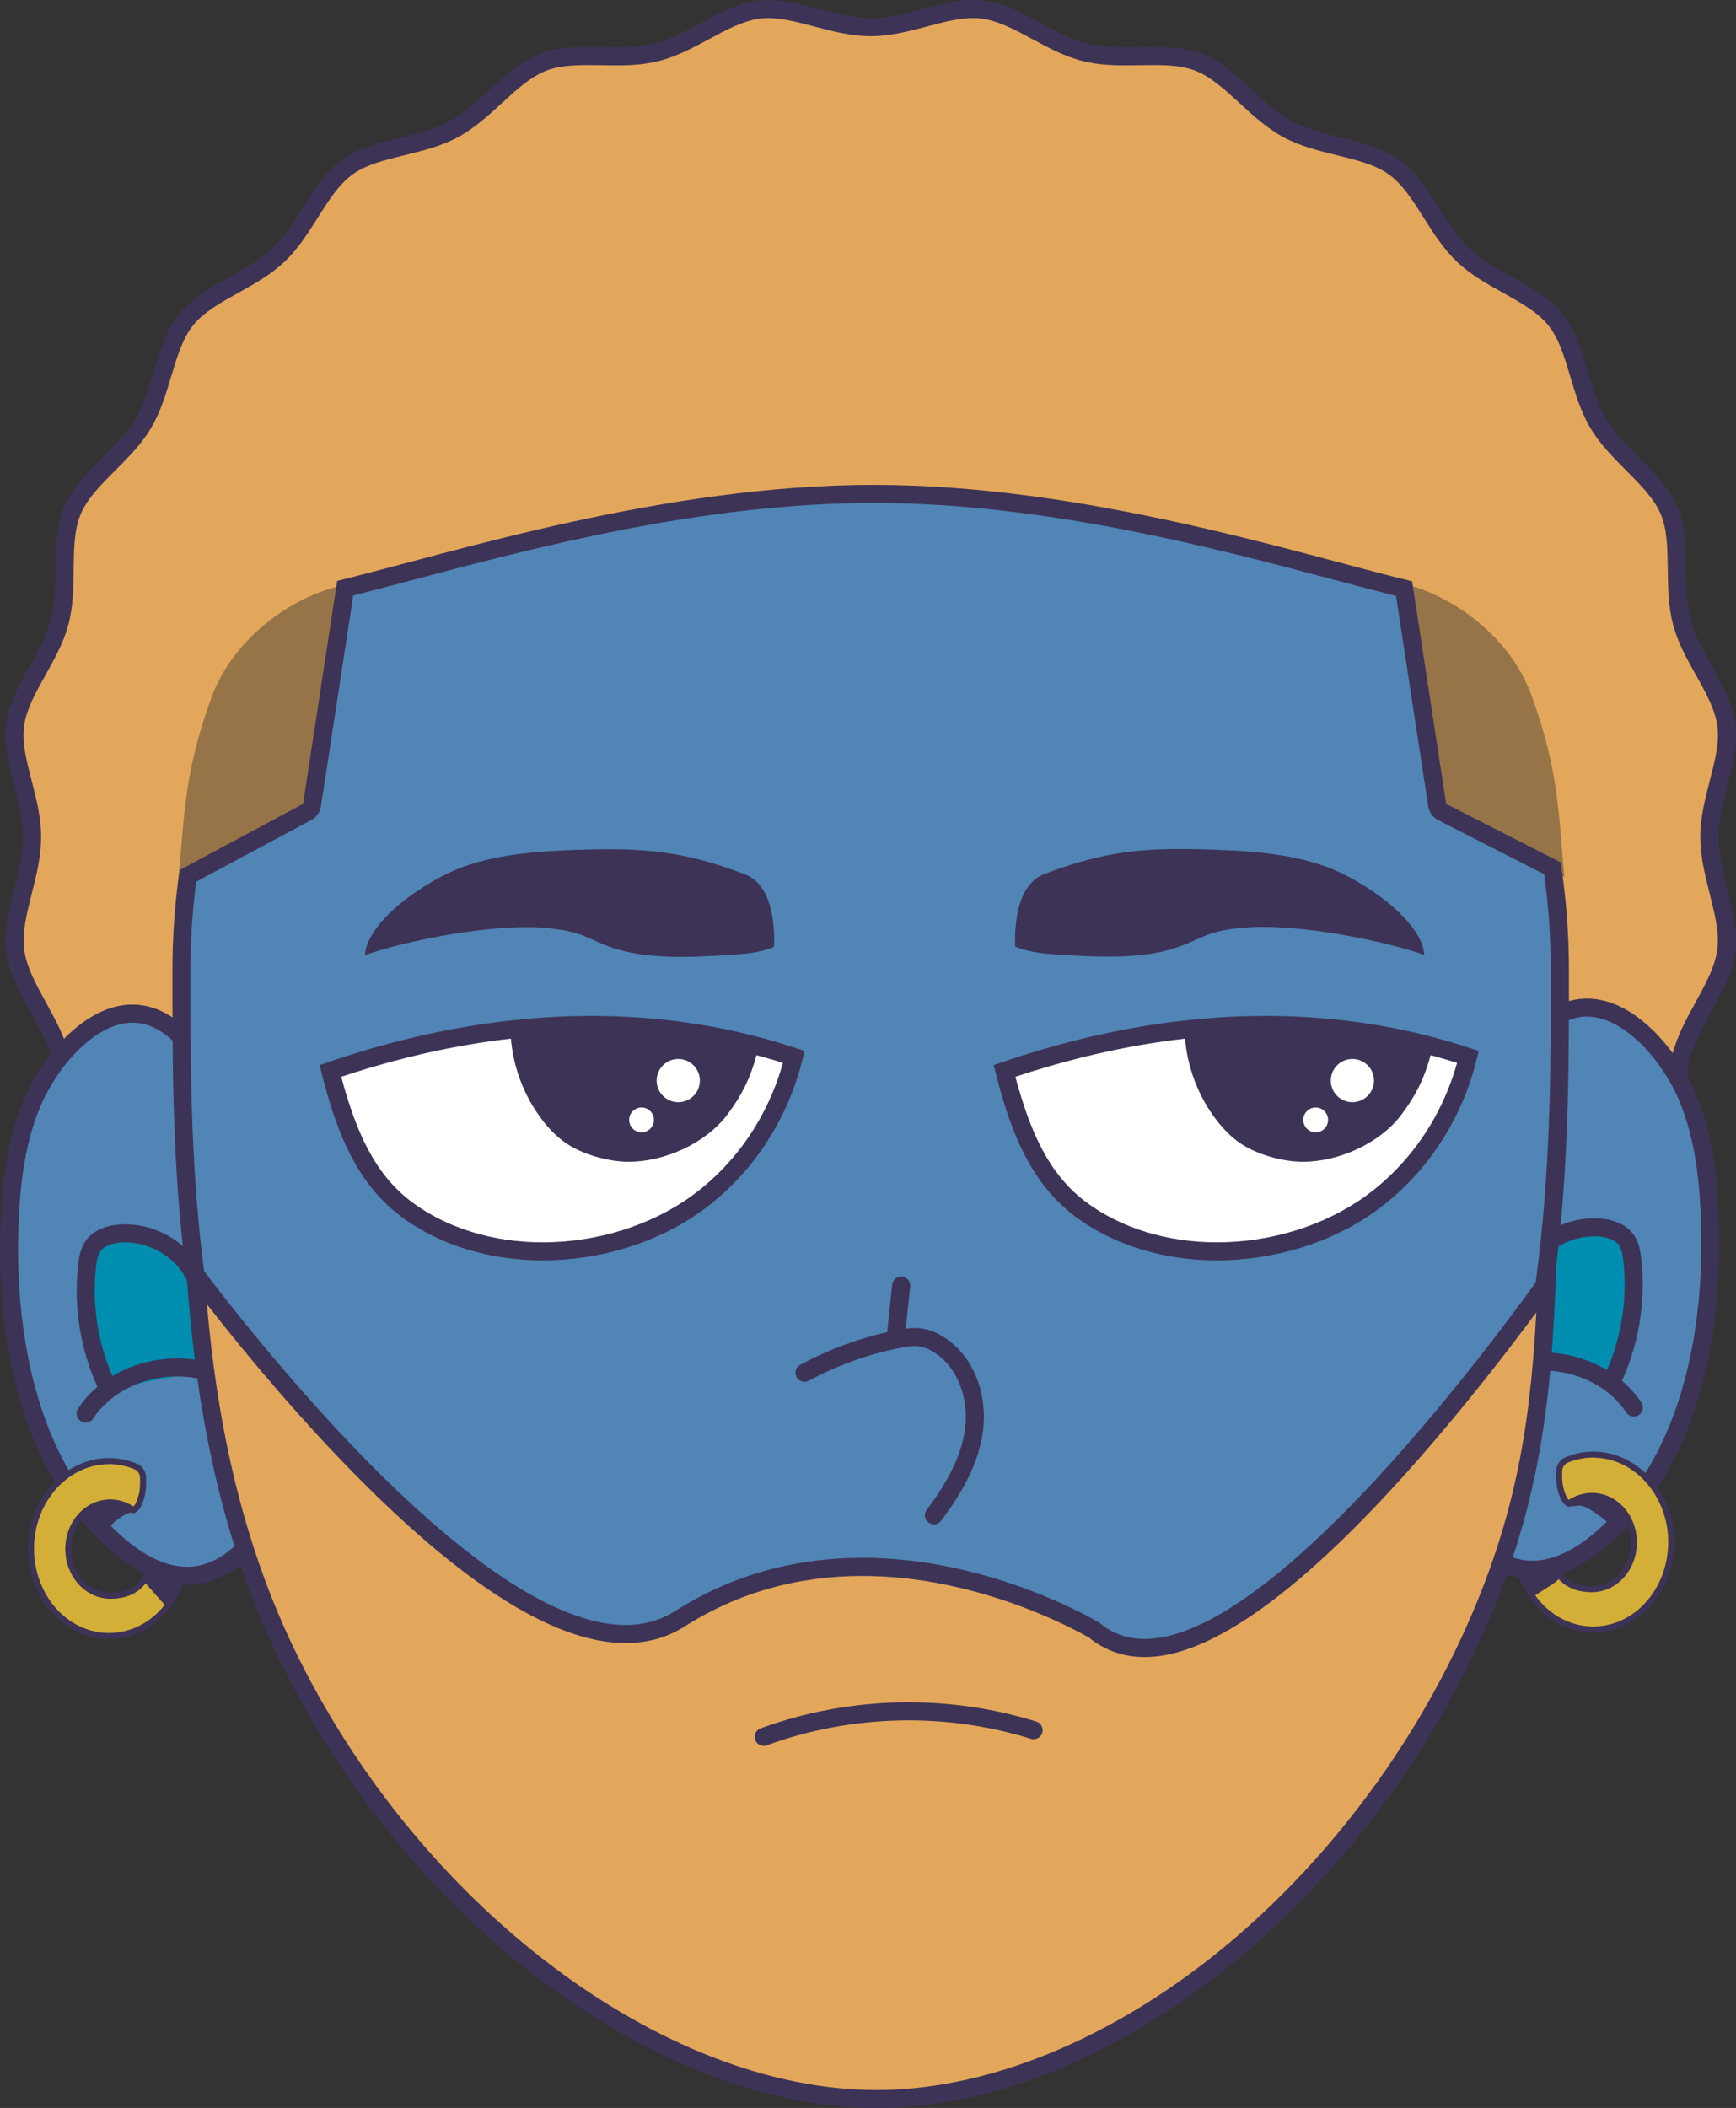 <?xml version="1.0" encoding="UTF-8"?>
<svg id="Layer_2" data-name="Layer 2" xmlns="http://www.w3.org/2000/svg" viewBox="0 0 288.41 350.01">
  <rect x="0" y="0" width="288.41" height="350.01" fill="#333333" stroke="none"/>
  <defs>
    <style>
      .cls-1, .cls-2 {
      fill: #3d3356;
      }

      .cls-3 {
      fill: #e3a75c;
      }

      .cls-2, .cls-4, .cls-5, .cls-6 {
      stroke: #3d3356;
      stroke-linecap: round;
      stroke-linejoin: round;
      stroke-width: 3px;
      }

      .cls-7 {
      fill: #fff;
      }

      .cls-4 {
      fill: #008eb0;
      }

      .cls-8, .cls-6 {
      fill: #5085b6;
      }

      .cls-9 {
      fill: #967448;
      }

      .cls-10 {
      fill: #d4af37;
      }

      .cls-5 {
      fill: none;
      }
    </style>
  </defs>
  <g id="Layer_1-2" data-name="Layer 1">
    <g>
      <path class="cls-3"
        d="M161.78,283.21c-2.59,0-5.27-.67-8.1-1.38-2.94-.73-5.97-1.49-9.03-1.49s-6.09.76-9.03,1.49c-2.84.71-5.51,1.38-8.1,1.38h0c-.59,0-1.17-.04-1.71-.11-3.2-.43-6.19-2.1-9.35-3.87-2.59-1.45-5.26-2.95-8.11-3.73-2.91-.79-6.02-.87-9.02-.94-3.59-.08-6.97-.16-9.88-1.39-2.95-1.25-5.37-3.64-7.94-6.17-2.12-2.1-4.32-4.26-6.89-5.78-2.59-1.53-5.56-2.41-8.43-3.27-3.44-1.02-6.69-1.99-9.19-3.95-2.5-1.96-4.21-4.89-6.02-7.99-1.51-2.59-3.08-5.27-5.18-7.41-2.1-2.14-4.74-3.76-7.29-5.33-3.06-1.88-5.96-3.65-7.87-6.2-1.9-2.52-2.8-5.79-3.75-9.24-.8-2.9-1.63-5.9-3.12-8.53-1.47-2.6-3.6-4.83-5.66-6.99-2.49-2.61-4.83-5.07-6.04-8.04-1.18-2.91-1.21-6.28-1.25-9.86-.03-3.02-.06-6.14-.83-9.08-.75-2.87-2.23-5.57-3.67-8.18-1.74-3.17-3.38-6.15-3.79-9.35-.39-3.08.43-6.33,1.29-9.78.74-2.95,1.51-6,1.51-9.07s-.78-6.07-1.53-8.98c-.87-3.35-1.68-6.51-1.31-9.48.4-3.16,2.04-6.08,3.78-9.19,1.42-2.54,2.89-5.16,3.63-7.95.77-2.89.81-5.95.84-8.92.04-3.5.08-6.81,1.27-9.63,1.22-2.91,3.59-5.28,6.1-7.79,2.06-2.06,4.19-4.19,5.67-6.68,1.51-2.53,2.38-5.45,3.22-8.26,1.01-3.38,1.96-6.57,3.9-8.99,1.95-2.43,4.86-4.05,7.95-5.77,2.56-1.43,5.22-2.91,7.35-4.92,2.13-2.01,3.76-4.58,5.33-7.06,1.89-2.98,3.67-5.8,6.21-7.62,2.5-1.79,5.71-2.58,9.12-3.41,2.88-.7,5.86-1.43,8.48-2.83,2.58-1.38,4.82-3.44,6.99-5.43,2.6-2.39,5.05-4.64,7.98-5.75,2.3-.87,4.88-.99,7.34-.99.75,0,1.51.01,2.26.02.78.01,1.55.03,2.32.03,2.01,0,4.39-.08,6.7-.63,2.85-.69,5.54-2.14,8.13-3.54,3.1-1.67,6.02-3.24,9.14-3.61.46-.05.94-.08,1.44-.08,2.56,0,5.22.7,8.03,1.44,2.92.77,5.95,1.57,9,1.57s6.08-.8,9-1.57c2.81-.74,5.47-1.44,8.03-1.44.5,0,.98.03,1.44.08,3.11.37,6.04,1.94,9.14,3.61,2.6,1.4,5.28,2.84,8.13,3.54,2.31.56,4.68.63,6.69.63.77,0,1.55-.01,2.32-.03.76-.01,1.51-.02,2.27-.02,2.45,0,5.04.12,7.34.99,2.93,1.11,5.38,3.36,7.97,5.75,2.17,1.99,4.41,4.05,6.99,5.43,2.63,1.4,5.6,2.13,8.49,2.83,3.4.83,6.62,1.62,9.12,3.41,2.53,1.82,4.32,4.64,6.21,7.62,1.57,2.48,3.2,5.05,5.33,7.06,2.14,2.02,4.79,3.5,7.35,4.92,3.08,1.72,6,3.34,7.95,5.77,1.94,2.42,2.89,5.61,3.9,8.99.84,2.82,1.71,5.73,3.22,8.26,1.49,2.49,3.61,4.62,5.67,6.68,2.51,2.51,4.88,4.89,6.1,7.79,1.18,2.82,1.22,6.13,1.27,9.63.04,2.96.07,6.03.84,8.92.74,2.79,2.21,5.41,3.63,7.95,1.74,3.1,3.38,6.03,3.78,9.19.38,2.97-.44,6.13-1.3,9.48-.75,2.92-1.53,5.93-1.53,8.98s.77,6.12,1.51,9.07c.87,3.44,1.69,6.7,1.29,9.78-.41,3.2-2.05,6.19-3.79,9.35-1.44,2.61-2.92,5.31-3.67,8.18-.77,2.94-.8,6.06-.83,9.08-.04,3.57-.07,6.95-1.25,9.86-1.2,2.97-3.55,5.43-6.04,8.04-2.06,2.16-4.2,4.4-5.67,6.99-1.49,2.63-2.32,5.63-3.12,8.53-.95,3.45-1.85,6.71-3.75,9.24-1.92,2.54-4.81,4.32-7.87,6.2-2.55,1.57-5.2,3.19-7.29,5.33-2.1,2.15-3.67,4.82-5.18,7.41-1.81,3.1-3.53,6.03-6.02,7.99-2.49,1.96-5.75,2.92-9.19,3.95-2.88.85-5.85,1.74-8.43,3.27-2.57,1.52-4.76,3.68-6.88,5.78-2.57,2.53-4.99,4.93-7.94,6.18-2.9,1.23-6.29,1.31-9.88,1.39-3,.07-6.11.14-9.02.94-2.85.78-5.52,2.28-8.11,3.73-3.16,1.77-6.14,3.45-9.35,3.87-.54.07-1.12.11-1.71.11Z" />
      <path class="cls-1"
        d="M127.62,3c2.37,0,4.93.68,7.64,1.39,3.02.8,6.14,1.62,9.39,1.62s6.37-.82,9.38-1.62c2.71-.72,5.28-1.39,7.65-1.39.44,0,.86.02,1.27.07,2.83.33,5.63,1.84,8.6,3.44,2.68,1.44,5.45,2.94,8.49,3.67,2.46.6,4.94.68,7.05.68.78,0,1.57-.01,2.35-.03.75-.01,1.5-.02,2.24-.02,2.31,0,4.73.11,6.8.89,2.66,1.01,5,3.17,7.49,5.45,2.23,2.05,4.55,4.18,7.3,5.65,2.79,1.49,5.86,2.24,8.84,2.97,3.26.8,6.34,1.55,8.6,3.17,2.3,1.65,4.01,4.35,5.81,7.2,1.62,2.56,3.29,5.2,5.56,7.35,2.27,2.15,5.01,3.67,7.65,5.14,2.95,1.65,5.74,3.2,7.51,5.4,1.76,2.19,2.67,5.24,3.63,8.48.87,2.9,1.76,5.91,3.37,8.6,1.58,2.65,3.78,4.85,5.9,6.98,2.4,2.41,4.67,4.68,5.78,7.31,1.07,2.55,1.11,5.71,1.15,9.07.04,3.06.08,6.22.89,9.28.79,2.97,2.31,5.68,3.77,8.29,1.66,2.97,3.24,5.78,3.6,8.64.34,2.69-.44,5.71-1.27,8.92-.78,3.01-1.58,6.12-1.58,9.36s.79,6.4,1.56,9.44c.83,3.3,1.62,6.42,1.26,9.22-.37,2.92-1.95,5.78-3.62,8.82-1.48,2.69-3.01,5.47-3.81,8.52-.82,3.12-.85,6.33-.88,9.44-.04,3.43-.07,6.66-1.14,9.31-1.1,2.7-3.35,5.06-5.73,7.57-2.13,2.23-4.32,4.53-5.88,7.29-1.58,2.79-2.43,5.88-3.26,8.87-.91,3.31-1.78,6.44-3.51,8.74-1.74,2.32-4.52,4.02-7.46,5.82-2.63,1.61-5.35,3.28-7.58,5.56-2.23,2.28-3.84,5.04-5.4,7.71-1.74,2.97-3.38,5.78-5.65,7.57-2.27,1.78-5.39,2.71-8.69,3.69-2.96.88-6.02,1.79-8.77,3.41-2.72,1.61-4.99,3.84-7.18,6-2.46,2.43-4.79,4.73-7.47,5.86-2.64,1.12-5.89,1.19-9.33,1.27-3.09.07-6.29.15-9.38.99-3.03.83-5.78,2.37-8.45,3.87-3.03,1.7-5.89,3.31-8.81,3.69-.48.06-.99.1-1.52.1-2.4,0-5-.65-7.74-1.33-3.02-.75-6.15-1.53-9.39-1.53s-6.37.78-9.39,1.53c-2.74.68-5.34,1.33-7.74,1.33-.53,0-1.04-.03-1.52-.1-2.92-.39-5.78-1.99-8.81-3.69-2.67-1.49-5.42-3.04-8.45-3.87-3.09-.84-6.29-.92-9.38-.99-3.44-.08-6.69-.15-9.33-1.27-2.68-1.14-5.01-3.43-7.47-5.86-2.19-2.16-4.45-4.39-7.17-6-2.75-1.62-5.81-2.53-8.77-3.41-3.3-.98-6.42-1.91-8.69-3.69-2.27-1.78-3.92-4.59-5.65-7.57-1.56-2.67-3.17-5.43-5.4-7.71-2.23-2.27-4.95-3.94-7.58-5.56-2.94-1.8-5.72-3.51-7.46-5.82-1.73-2.3-2.59-5.42-3.51-8.74-.83-2.99-1.68-6.08-3.26-8.87-1.56-2.76-3.76-5.06-5.88-7.29-2.38-2.5-4.64-4.86-5.73-7.57-1.07-2.64-1.11-5.88-1.14-9.31-.03-3.11-.07-6.33-.88-9.44-.8-3.05-2.33-5.83-3.81-8.52-1.67-3.04-3.25-5.9-3.62-8.82-.36-2.8.43-5.92,1.26-9.22.77-3.04,1.56-6.18,1.56-9.44s-.8-6.35-1.58-9.36c-.83-3.21-1.61-6.23-1.27-8.92.37-2.87,1.94-5.67,3.6-8.64,1.47-2.62,2.98-5.32,3.77-8.29.82-3.07.86-6.23.89-9.28.04-3.35.08-6.52,1.15-9.07,1.11-2.63,3.38-4.91,5.78-7.31,2.12-2.13,4.32-4.32,5.9-6.98,1.6-2.69,2.5-5.7,3.37-8.6.97-3.23,1.88-6.29,3.63-8.48,1.76-2.2,4.55-3.75,7.51-5.4,2.65-1.47,5.38-3,7.65-5.14,2.27-2.14,3.94-4.79,5.56-7.35,1.81-2.86,3.52-5.55,5.81-7.2,2.26-1.62,5.34-2.37,8.6-3.17,2.97-.73,6.04-1.48,8.84-2.97,2.75-1.47,5.06-3.59,7.3-5.65,2.49-2.29,4.84-4.44,7.49-5.45,2.07-.78,4.49-.89,6.81-.89.74,0,1.49.01,2.24.02.78.01,1.57.03,2.35.03,2.1,0,4.58-.08,7.05-.68,3.04-.74,5.81-2.23,8.49-3.67,2.97-1.6,5.77-3.11,8.6-3.44.4-.05.83-.07,1.27-.07h0M127.62,0c-.54,0-1.08.03-1.61.09-6.18.73-11.54,5.74-17.45,7.18-2.03.49-4.17.59-6.34.59-1.53,0-3.07-.05-4.59-.05-2.75,0-5.43.16-7.87,1.09-5.8,2.2-9.75,8.38-15.14,11.26-5.46,2.91-12.8,2.78-17.77,6.34-5.01,3.6-7.23,10.59-11.69,14.81-4.47,4.23-11.58,6.04-15.44,10.84-3.84,4.78-4.08,12.11-7.24,17.42-3.13,5.25-9.47,8.94-11.87,14.66-2.36,5.61-.57,12.72-2.17,18.74-1.56,5.85-6.66,11.13-7.45,17.33-.76,5.99,2.83,12.38,2.83,18.66s-3.58,12.89-2.79,19.04c.8,6.29,5.92,11.7,7.5,17.72,1.6,6.12-.2,13.34,2.15,19.12,2.37,5.85,8.71,9.77,11.79,15.21,3.11,5.48,3.22,12.93,6.98,17.93,3.78,5.03,10.91,7.19,15.29,11.67,4.39,4.49,6.41,11.66,11.35,15.54,4.93,3.87,12.37,4.13,17.79,7.33,5.39,3.18,9.2,9.58,15,12.04,5.75,2.43,12.99.73,19.09,2.39,6,1.64,11.37,6.8,17.66,7.64.63.08,1.27.12,1.91.12,5.58,0,11.42-2.86,17.13-2.86s11.55,2.86,17.13,2.86c.64,0,1.28-.04,1.91-.12,6.29-.84,11.65-6,17.66-7.64,6.1-1.67,13.34.04,19.09-2.39,5.8-2.46,9.62-8.86,15-12.04,5.41-3.2,12.86-3.46,17.79-7.33,4.94-3.88,6.96-11.05,11.35-15.54,4.39-4.48,11.51-6.65,15.29-11.67,3.76-5,3.87-12.45,6.98-17.93,3.08-5.44,9.41-9.36,11.79-15.21,2.34-5.78.54-13,2.15-19.12,1.57-6.01,6.69-11.42,7.5-17.72.78-6.15-2.79-12.67-2.79-19.04s3.59-12.67,2.83-18.66c-.79-6.2-5.9-11.47-7.45-17.33-1.6-6.02.18-13.13-2.17-18.74-2.4-5.72-8.74-9.41-11.87-14.66-3.16-5.31-3.4-12.64-7.24-17.42-3.85-4.8-10.96-6.62-15.44-10.84-4.46-4.21-6.68-11.21-11.69-14.81-4.97-3.57-12.31-3.43-17.77-6.34-5.39-2.88-9.34-9.06-15.14-11.26-2.44-.92-5.12-1.09-7.87-1.09-1.52,0-3.06.05-4.59.05-2.17,0-4.31-.1-6.34-.59-5.91-1.43-11.27-6.45-17.45-7.17C162.75.03,162.22,0,161.67,0c-5.55,0-11.35,3.01-17.03,3.01S133.16,0,127.62,0h0Z" />
    </g>
    <g>
      <g>
        <g>
          <path class="cls-8"
            d="M31.07,261.64c-3.85,0-7.93-1.92-12.11-5.7C2.71,241.25,1.09,216.8,1.57,203.54c.21-5.89.83-13.54,3.76-20.45,3.12-7.35,9.84-14.79,16.66-14.79,1.56,0,3.11.39,4.6,1.17,5.9,3.05,12,12.91,14.27,18.6,6.2,15.57,10.98,47.25,3.4,63.81-2.17,4.75-7,9.61-12.9,9.76h-.3Z" />
          <path class="cls-1"
            d="M22,169.8c1.32,0,2.64.34,3.91,1,4.87,2.52,10.95,11.26,13.56,17.83,7.06,17.74,10.21,47.82,3.43,62.63-1.98,4.32-6.32,8.75-11.57,8.89-.09,0-.18,0-.26,0-3.47,0-7.21-1.79-11.11-5.31-15.79-14.28-17.36-38.23-16.89-51.23.21-5.76.81-13.23,3.65-19.92,2.85-6.73,9.18-13.88,15.28-13.88M22,166.8c-7.96,0-15.04,8.62-18.04,15.71-2.79,6.59-3.62,13.84-3.88,20.98-.7,19.43,3.46,40.52,17.88,53.56,3.66,3.31,8.2,6.09,13.12,6.09.11,0,.23,0,.34,0,6.24-.16,11.63-4.96,14.22-10.64,7.54-16.49,3.34-48.14-3.37-64.99-2.51-6.31-8.87-16.22-14.97-19.38-1.78-.92-3.56-1.33-5.29-1.33h0Z" />
        </g>
        <path class="cls-4"
          d="M33.67,227.71c.65-5.75,1.19-12.01-1.89-16.91-2.47-3.92-7.18-6.31-11.8-5.99-1.71.12-3.53.68-4.52,2.08-.65.92-.85,2.08-.98,3.2-.81,6.99.43,14.22,3.54,20.54" />
        <path class="cls-5" d="M40.81,231.05c-7.66-6.61-21-4.78-26.59,3.65" />
      </g>
      <g>
        <path class="cls-10"
          d="M18.09,271.63c-3.26,0-6.37-1.36-8.77-3.84-2.79-2.88-4.31-6.97-4.17-11.22.24-7.48,5.66-13.61,12.33-13.96.2-.01.41-.02.61-.02,1.54,0,3.06.31,4.51.92.68.29,1.15,1.03,1.17,1.84.05,1.87-.06,2.82-.75,4.46-.15.36-.62.85-.83.94-1.14-.84-2.47-1.29-3.85-1.29-.49,0-.99.06-1.48.17-2.7.62-4.85,3.05-5.37,6.04-.43,2.5.21,4.98,1.75,6.81,1.32,1.56,3.18,2.46,5.11,2.46,3.26,0,5.43-1.4,6.31-4.07,1.43,1.03,3.09,1.46,4.7,1.88.2.05.4.1.6.16-2.06,5.32-6.67,8.72-11.86,8.72Z" />
        <path class="cls-1"
          d="M18.09,243.1c1.47,0,2.93.3,4.31.88.49.21.85.78.86,1.39.05,1.82-.05,2.68-.71,4.25-.06.14-.23.37-.38.52-1.16-.77-2.48-1.17-3.84-1.17-.53,0-1.06.06-1.59.18-2.89.66-5.2,3.25-5.75,6.45-.46,2.64.22,5.27,1.86,7.22,1.41,1.68,3.41,2.64,5.49,2.64,3.2,0,5.48-1.34,6.56-3.81,1.36.83,2.87,1.22,4.33,1.6.02,0,.03,0,.05.01-2.08,4.82-6.37,7.88-11.18,7.88-3.12,0-6.11-1.31-8.41-3.68-2.69-2.78-4.16-6.74-4.03-10.85.23-7.22,5.44-13.14,11.85-13.48.2-.01.39-.02.58-.02M18.09,242.1c-.21,0-.42,0-.64.02-6.9.36-12.55,6.74-12.8,14.44-.28,8.55,5.85,15.57,13.44,15.57,5.7,0,10.56-3.97,12.52-9.56-2.21-.62-4.47-.98-6.24-2.56-.71,3.14-3.01,4.44-6.04,4.44-4,0-7.16-4.05-6.36-8.68.48-2.8,2.49-5.07,4.99-5.64.46-.11.92-.16,1.37-.16,1.34,0,2.58.46,3.61,1.23.06.05.13.07.21.07.46,0,1.13-.79,1.33-1.25.71-1.68.84-2.69.79-4.67-.03-1.02-.62-1.93-1.48-2.29-1.46-.61-3.04-.96-4.7-.96h0Z" />
      </g>
      <g>
        <path class="cls-1"
          d="M17.9,251.69c-.18-.22-.36-.45-.55-.67.06-.05.12-.09.18-.13.38-.28.49-.37.87-.38.16.07.4.17.64.28-.4.27-.78.57-1.14.9Z" />
        <path class="cls-1"
          d="M18.5,249.01c-1.76,0-1.71,1.03-3.51,1.52-.09.02-.03.16.03.23,1.01.97,1.99,2.15,2.73,3.36,1.06-1.52,2.64-2.64,4.38-3.11-.25-.34-.59-.77-.98-.91-.18-.06-2.32-1.09-2.51-1.09-.05,0-.09,0-.14,0h0Z" />
      </g>
      <path class="cls-1"
        d="M25.24,261.36c-.16,0-.31.03-.42.11-.21.15-.29.51-.41.73-.15.29-.32.57-.51.85.05-.04.12-.07.19-.07.03,0,.07,0,.1.02.13.04.23.15.32.26,1.09,1.23,2.18,2.46,3.27,3.68.16-.55.44-1.06.81-1.5.25-.29.54-.55.76-.86.22-.31.36-.66.51-1.01.12-.3.24-.6.29-.91-.73-.08-1.45-.15-2.18-.26-.32-.05-.64-.1-.93-.25-.22-.12-.4-.29-.62-.42-.26-.16-.77-.36-1.19-.36h0ZM23.9,263.05s-.05.05-.06.08c.02-.03.04-.06.06-.08h0Z" />
    </g>
    <g>
      <g>
        <path class="cls-8"
          d="M254.28,260.63c-5.9-.16-10.73-5.02-12.9-9.76-7.58-16.56-2.8-48.24,3.4-63.81,2.27-5.7,8.37-15.55,14.27-18.6,1.49-.77,3.04-1.17,4.6-1.17,6.82,0,13.54,7.44,16.66,14.79,2.93,6.92,3.55,14.56,3.76,20.45.48,13.26-1.14,37.7-17.38,52.4-4.18,3.78-8.26,5.7-12.11,5.7h-.3Z" />
        <path class="cls-1"
          d="M263.66,165.8v3c6.1,0,12.43,7.15,15.28,13.88,2.84,6.69,3.44,14.16,3.65,19.92.47,13-1.1,36.94-16.89,51.23-3.9,3.53-7.63,5.31-11.11,5.31-.09,0-.18,0-.26,0-5.25-.14-9.6-4.56-11.57-8.89-6.78-14.81-3.63-44.89,3.43-62.63,2.62-6.57,8.69-15.3,13.56-17.83,1.28-.66,2.59-1,3.92-1v-3M263.65,165.8c-1.73,0-3.51.41-5.29,1.33-6.1,3.16-12.46,13.07-14.97,19.38-6.71,16.85-10.92,48.5-3.37,64.99,2.6,5.67,7.99,10.47,14.22,10.64.11,0,.23,0,.34,0,4.91,0,9.46-2.78,13.12-6.09,14.42-13.04,18.58-34.13,17.88-53.56-.26-7.15-1.09-14.4-3.88-20.98-3-7.09-10.08-15.71-18.04-15.71h0Z" />
      </g>
      <path class="cls-4"
        d="M251.98,226.71c-.65-5.75-1.19-12.01,1.89-16.91,2.47-3.92,7.18-6.31,11.8-5.99,1.71.12,3.53.68,4.52,2.08.65.92.85,2.08.98,3.2.81,6.99-.43,14.22-3.54,20.54" />
      <path class="cls-6" d="M244.84,230.05c7.66-6.61,21-4.78,26.59,3.65" />
      <g>
        <path class="cls-10"
          d="M264.71,270.57c-5.19,0-9.79-3.4-11.85-8.7.78-.15,1.85-.25,2.89-.34,1.42-.13,2.38-.23,2.98-.4,1.26,1.83,3.19,2.76,5.74,2.76,1.93,0,3.79-.9,5.11-2.46,1.54-1.83,2.18-4.31,1.75-6.81-.52-3-2.68-5.42-5.37-6.04-.49-.11-.99-.17-1.48-.17-1.38,0-2.7.44-3.85,1.29-.22-.08-.68-.57-.83-.94-.69-1.64-.8-2.59-.75-4.46.02-.82.49-1.56,1.17-1.84,1.45-.61,2.97-.92,4.51-.92.2,0,.41,0,.61.02,6.67.35,12.08,6.48,12.33,13.96.14,4.25-1.38,8.34-4.17,11.22-2.4,2.47-5.51,3.84-8.77,3.84Z" />
        <path class="cls-1"
          d="M264.71,242.03c.19,0,.39,0,.58.02,6.41.34,11.62,6.26,11.85,13.48.13,4.12-1.34,8.07-4.03,10.85-2.3,2.38-5.29,3.68-8.41,3.68-4.79,0-9.06-3.03-11.15-7.81.68-.09,1.49-.17,2.24-.24,1.22-.11,2.09-.2,2.72-.33,1.35,1.79,3.35,2.69,5.95,2.69,2.08,0,4.08-.96,5.49-2.64,1.64-1.94,2.31-4.57,1.86-7.22-.55-3.19-2.86-5.78-5.75-6.45-.53-.12-1.06-.18-1.59-.18-1.36,0-2.68.4-3.84,1.17-.15-.15-.32-.37-.38-.52-.66-1.56-.76-2.43-.71-4.25.02-.61.37-1.19.86-1.39,1.39-.58,2.84-.88,4.31-.88M264.71,241.03c-1.66,0-3.24.34-4.7.96-.85.36-1.45,1.27-1.48,2.29-.05,1.98.08,2.99.79,4.67.2.46.86,1.25,1.33,1.25.08,0,.15-.02.21-.07,1.03-.78,2.27-1.23,3.61-1.23.45,0,.9.05,1.37.16,2.5.58,4.51,2.84,4.99,5.64.8,4.63-2.36,8.68-6.36,8.68-2.77,0-4.5-1.15-5.54-2.87-.75.48-4.99.5-6.73.99,1.96,5.59,6.82,9.56,12.52,9.56,7.59,0,13.71-7.02,13.44-15.57-.25-7.71-5.9-14.08-12.8-14.44-.21-.01-.43-.02-.64-.02h0ZM258.65,260.01c.09.17.18.34.28.5.2-.13.15-.29-.28-.5h0Z" />
      </g>
      <g>
        <path class="cls-1"
          d="M267.88,251.52c-.46-.46-.96-.83-1.37-1.13.25.04.5.11.7.21.29.15.57.4.83.69-.05.07-.1.15-.15.22Z" />
        <path class="cls-1"
          d="M263.34,248.74c-.46,0-2.06.15-2.54.54-.84.68-.51.83.09.83.52,0,1.25-.12,1.61-.12.06,0,.11,0,.14.01.88.18,2.04.94,2.77,1.45,1.04.73,2.15,1.58,2.42,2.82.67-1.02,1.36-2.03,2.05-3.04-.57-.76-1.17-1.55-2.02-1.97-.61-.31-1.3-.4-1.98-.45-.84-.06-1.69-.07-2.53-.07,0,0,0,0-.01,0h0Z" />
      </g>
      <path class="cls-1"
        d="M258.37,264.07h0,0M258.31,261.07c-.07,0-.13,0-.2,0-1.73.13-3.44.35-5.15.67.47,1.18.98,2.34,1.53,3.48,1.14-.69,2.26-1.41,3.37-2.14.54-.35,2.31-1.56.67-1.99-.07-.02-.15-.03-.23-.03h0Z" />
    </g>
    <path class="cls-9"
      d="M29.64,146.01l22.44-12,5.57-37c-9.67,1.96-19.06,9.41-22.47,18.67-4.53,12.33-4.53,19.33-5.53,30.33Z" />
    <path class="cls-9"
      d="M259.91,145.61l-22.44-12-5.57-37c9.67,1.96,19.06,9.41,22.47,18.67,4.53,12.33,4.53,19.33,5.53,30.33Z" />
    <g>
      <path class="cls-8"
        d="M144.65,340.51c-34.09,0-76.54-34.89-98.75-81.15-15.76-32.84-15.76-69.86-15.75-96.89v-1.46c0-5.17.36-10.41,1.06-15.58l19.84-10.63c.42-.22.7-.63.77-1.1l5.52-36.04c3.15-.78,6.72-1.73,10.48-2.73,20.55-5.46,48.69-12.93,77.32-12.93s56.77,7.47,77.32,12.92c3.88,1.03,7.57,2.01,10.8,2.81l5.51,35.97c.07.48.37.89.8,1.11l18.34,9.36c.82,5.55,1.23,11.21,1.23,16.83v1.46c0,27.03.01,64.05-15.75,96.89-22.21,46.26-64.66,81.15-98.75,81.15Z" />
      <path class="cls-1"
        d="M145.15,83.51c28.44,0,56.47,7.44,76.93,12.87,3.51.93,6.85,1.82,9.85,2.57l5.36,34.98c.15.95.74,1.78,1.6,2.22l17.65,9.01c.73,5.23,1.1,10.55,1.1,15.85v1.46c0,26.89.01,63.71-15.6,96.24-10.37,21.6-25.86,41.71-43.61,56.62-18.19,15.27-37.29,23.68-53.79,23.68s-35.6-8.41-53.79-23.68c-17.75-14.9-33.24-35.01-43.61-56.61-15.61-32.53-15.61-69.35-15.6-96.24v-1.46c0-4.85.32-9.76.95-14.62l19.17-10.27c.83-.45,1.41-1.26,1.55-2.19l5.37-35.06c2.92-.74,6.15-1.59,9.53-2.49,20.47-5.43,48.5-12.88,76.94-12.88M145.15,80.51c-34.9,0-69.79,11.21-89.13,15.94l-5.67,37.03-20.52,10.99c-.77,5.4-1.18,10.92-1.18,16.54,0,27.69-.3,65.27,15.9,99,21.27,44.31,63.73,82,100.1,82s78.83-37.69,100.1-82c16.19-33.74,15.9-71.31,15.9-99,0-6.06-.47-12.01-1.36-17.82l-19.03-9.71-5.66-36.96c-19.27-4.68-54.35-16.01-89.45-16.01h0Z" />
    </g>
    <g>
      <path class="cls-3"
        d="M145.65,348.51c-36.24,0-77.55-31.26-98.23-74.33-10.17-21.18-13.62-43.47-14.91-62.49,9.25,12.28,46.51,59.63,71.41,59.62,3.35,0,6.39-.85,9.03-2.54,8.98-5.72,19.18-8.62,30.3-8.62,20.28,0,37.2,9.73,38.56,10.54,2.36,1.95,5.17,2.94,8.36,2.94h0c21.57,0,56.43-46.22,66.77-60.63-.88,21.31-2.91,38.95-13.67,61.35-10.13,21.1-25.54,40.13-43.39,53.57-17.63,13.27-36.9,20.58-54.26,20.58Z" />
      <path class="cls-1"
        d="M34.39,216.58c4.7,6.02,12.22,15.25,20.88,24.4,19.99,21.13,36.36,31.84,48.65,31.84,3.64,0,6.95-.93,9.84-2.77,8.74-5.56,18.67-8.38,29.5-8.38,19.52,0,35.89,9.21,37.7,10.27,2.62,2.12,5.72,3.2,9.23,3.2,11.06,0,26.43-11.13,45.67-33.08,7.83-8.93,14.76-17.92,19.37-24.15-1.01,18.98-3.5,35.42-13.29,55.82-10.03,20.89-25.28,39.72-42.94,53.02-17.37,13.08-36.32,20.28-53.36,20.28-35.7,0-76.44-30.9-96.88-73.48-9.19-19.14-12.84-39.24-14.38-56.95M30.4,199.18c.73,23.61,3.68,50.68,15.66,75.65,21.27,44.31,63.21,75.18,99.58,75.18s77.73-30.69,99-75c11.78-24.55,13.21-43.67,14-67,0,0-43.96,64.12-68.46,64.12-2.78,0-5.31-.83-7.5-2.66,0,0-17.68-10.81-39.43-10.81-9.95,0-20.75,2.26-31.11,8.85-2.49,1.59-5.26,2.3-8.23,2.3-27.57,0-72.27-61.8-72.27-61.8l-1.24-8.83h0ZM258.65,208.01h0,0Z" />
    </g>
    <path class="cls-5" d="M126.88,288.38c14.29-5.23,30.31-5.63,44.84-1.1" />
    <path class="cls-5"
      d="M133.65,227.94c4.87-2.64,10.16-4.54,15.63-5.61,1.2-.23,2.43-.43,3.64-.26,1.25.18,2.42.74,3.45,1.45,4.39,3.05,6.14,8.79,5.44,13.97-.7,5.18-3.47,9.89-6.66,14.11" />
    <path class="cls-5" d="M148.81,222.05l.91-8.6" />
    <!-- eyes -->
    <!-- esquerdo -->
    <g>
      <g>
        <path class="cls-7"
          d="M90.18,207.78c-8.57,0-16.61-2.48-22.64-6.98-7.51-5.6-10.54-14.66-12.66-22.98,14.81-5.07,29.4-7.64,43.4-7.64,11.63,0,22.92,1.79,33.6,5.31-2.44,9.91-8.12,18.5-16.11,24.3-6.99,5.08-16.31,7.99-25.58,7.99h0Z" />
        <path class="cls-1"
          d="M98.28,171.68c10.98,0,21.66,1.61,31.79,4.8-2.52,8.99-7.85,16.77-15.18,22.1-6.74,4.89-15.74,7.7-24.7,7.7-8.24,0-15.97-2.37-21.75-6.68-6.17-4.6-9.29-11.66-11.75-20.81,14.2-4.72,28.18-7.11,41.59-7.11M98.28,168.68c-15.12,0-30.33,2.94-45.19,8.17,2.4,9.72,5.56,19.2,13.56,25.15,6.63,4.94,15.03,7.27,23.54,7.27,9.45,0,19.04-2.88,26.46-8.27,8.54-6.2,14.67-15.64,17-26.5-11.57-3.99-23.44-5.82-35.37-5.82h0Z" />
      </g>
      <g transform="translate(0, 0)">

        <path class="cls-2"
          d="M86.33,171.77c.3,4.86,2.09,9.62,5.05,13.41,1.2,1.53,2.6,2.93,4.27,3.88,2.48,1.42,5.99,2.34,8.83,2.34,5.42,0,11.84-2.81,15.16-7.24,2.23-2.96,3.65-5.72,4.67-9.65-11.11-.6-21.17-2-32.17-2-1.28,0-4.93-1.7-5.81-.74Z" />
        <circle class="cls-7" cx="106.58" cy="185.95" r="2.06" />
        <circle class="cls-7" cx="112.68" cy="179.42" r="3.59" />
        <animateTransform
          attributeName="transform"
          type="translate"
          values="0 0; -20 1;-20 1; 0 0"
          keyTimes="0; 0.3;0.6; 1"
          dur="1s"
          repeatCount="1"
          fill="freeze"
          begin="1s"
        />
        <animateTransform
          attributeName="transform"
          type="rotate"
          values="0 100 190; -12 98 190;-12 98 190; 0 100 190"
          keyTimes="0; 0.3;0.6; 1"
          dur="1s"
          repeatCount="1"
          begin="1s"
          fill="freeze"
          additive="sum"
        />
      </g>
    </g>
    <!-- direito -->
    <g>
      <g>
        <path class="cls-7"
          d="M202.18,207.78c-8.57,0-16.61-2.48-22.64-6.98-7.51-5.6-10.54-14.66-12.66-22.98,14.81-5.07,29.4-7.64,43.4-7.64,11.63,0,22.92,1.79,33.6,5.31-2.44,9.91-8.12,18.5-16.12,24.3-6.99,5.08-16.31,7.99-25.58,7.99h0Z" />
        <path class="cls-1"
          d="M210.28,171.68c10.98,0,21.66,1.61,31.79,4.8-2.52,8.99-7.85,16.77-15.18,22.1-6.74,4.89-15.74,7.7-24.7,7.7-8.24,0-15.97-2.37-21.75-6.68-6.17-4.6-9.29-11.66-11.75-20.81,14.2-4.72,28.18-7.11,41.59-7.11M210.28,168.68c-15.12,0-30.33,2.94-45.19,8.17,2.4,9.72,5.56,19.2,13.56,25.15,6.63,4.94,15.03,7.27,23.54,7.27,9.45,0,19.04-2.88,26.46-8.27,8.54-6.2,14.67-15.64,17-26.5-11.57-3.99-23.44-5.82-35.37-5.82h0Z" />
      </g>
      <g transform="translate(0, 0)">
        <path class="cls-2"
          d="M198.33,171.77c.3,4.86,2.09,9.62,5.05,13.41,1.2,1.53,2.6,2.93,4.27,3.88,2.48,1.42,5.99,2.34,8.83,2.34,5.42,0,11.84-2.81,15.16-7.24,2.23-2.96,3.65-5.72,4.67-9.65-11.11-.6-21.17-2-32.17-2-1.28,0-4.93-1.7-5.81-.74Z" />
        <circle class="cls-7" cx="218.58" cy="185.95" r="2.06" />
        <circle class="cls-7" cx="224.68" cy="179.42" r="3.59" />
        <animateTransform
          attributeName="transform"
          type="translate"
          values="0 0; -20 3;-20 3; 0 0"
          keyTimes="0; 0.3;0.6; 1"
          dur="1s"
          repeatCount="1"
          fill="freeze"
          begin="1s"
        />
        <animateTransform
          attributeName="transform"
          type="rotate"
          values="0 200 190; -11 200 190;-11 200 190; 0 200 190"
          keyTimes="0; 0.3;0.6; 1"
          dur="1s"
          repeatCount="1"
          begin="1s"
          fill="freeze"
          additive="sum"
        />
      </g>
    </g>

    <!-- Sombrancelha -->
    <g transform="translate(0, 7)">
      <path class="cls-1"
        d="M113.1,150.37c-4.96,0-8.73-.57-11.87-1.8-.6-.24-1.19-.5-1.77-.76-.93-.42-1.89-.85-2.93-1.19-1.97-.64-4.07-.89-5.68-1.04-1.03-.09-2.16-.14-3.37-.14-7.61,0-17.65,1.86-24.56,3.86,2.24-4.1,8.97-8.92,14.59-10.95,6.2-2.24,13.43-2.6,20.31-2.79,1.15-.03,2.25-.05,3.31-.05,8.52,0,14.32,1.07,22.18,4.09,3.31,1.29,3.83,6.53,3.84,9.56-2.11.68-4.59.82-6.81.95-2.45.14-4.85.26-7.22.26Z" />
      <path class="cls-1"
        d="M101.11,137.01c8.31,0,13.98,1.04,21.62,3.98,1.67.65,2.7,3.22,2.87,7.03-1.7.38-3.62.49-5.37.59-2.43.14-4.8.26-7.14.26-4.76,0-8.36-.54-11.32-1.7-.56-.22-1.12-.47-1.71-.73-.97-.43-1.96-.88-3.08-1.25-2.11-.69-4.32-.95-6.01-1.11-1.07-.1-2.25-.15-3.51-.15-6.22,0-14.04,1.22-20.51,2.75,2.84-2.72,7.1-5.51,11.05-6.93,5.99-2.16,13.09-2.52,19.84-2.7,1.18-.03,2.25-.05,3.28-.05M101.11,134.01c-1.08,0-2.19.02-3.36.05-7.08.19-14.35.55-20.78,2.87-6.43,2.32-16.03,9.11-16.34,14.64,6.82-2.31,18.42-4.63,26.82-4.63,1.15,0,2.23.04,3.24.14,1.83.17,3.66.42,5.35.97,1.61.53,3.06,1.31,4.62,1.92,3.83,1.5,8.09,1.91,12.42,1.91,2.44,0,4.9-.13,7.31-.27,2.82-.16,5.73-.34,8.21-1.4.14-4.22-.5-10.34-4.79-12.01-8.22-3.16-14.25-4.19-22.71-4.19h0Z" />
      <animateTransform
        attributeName="transform"
        type="translate"
        from="0 7.2"
        to="0 0"
        dur="0.2s"
        repeatCount="1"
        fill="freeze"
        begin="2.2s"
      />
    </g>
    <g transform="translate(0, -7)">
      <path class="cls-1"
        d="M184.17,164.33c-2.38,0-4.77-.12-7.22-.26-2.22-.13-4.7-.27-6.81-.95.01-3.03.53-8.27,3.85-9.57,7.85-3.01,13.65-4.08,22.17-4.08,1.06,0,2.17.02,3.32.05,6.87.18,14.1.55,20.31,2.79,5.62,2.03,12.34,6.85,14.58,10.95-6.91-2-16.95-3.86-24.56-3.86-1.21,0-2.35.05-3.37.14-1.61.15-3.72.4-5.68,1.04-1.04.34-2,.77-2.93,1.19-.59.26-1.17.53-1.78.76-3.14,1.23-6.91,1.8-11.87,1.8Z" />
      <path class="cls-1"
        d="M196.15,147.97v3s0,0,0,0c1.03,0,2.1.02,3.27.05,6.75.18,13.84.53,19.84,2.7,3.95,1.43,8.2,4.21,11.05,6.93-6.48-1.53-14.29-2.75-20.51-2.75-1.26,0-2.44.05-3.51.15-1.69.15-3.9.42-6.01,1.11-1.12.36-2.12.81-3.08,1.25-.59.26-1.15.52-1.71.73-2.96,1.16-6.56,1.7-11.32,1.7-2.34,0-4.71-.12-7.14-.26-1.75-.1-3.67-.21-5.37-.59.17-3.81,1.2-6.38,2.86-7.02,7.66-2.94,13.32-3.99,21.64-3.99v-3M196.15,147.97c-8.46,0-14.49,1.03-22.71,4.19-4.28,1.67-4.92,7.8-4.79,12.01,2.48,1.05,5.39,1.24,8.21,1.4,2.41.14,4.87.27,7.31.27,4.32,0,8.59-.41,12.42-1.91,1.56-.61,3.01-1.39,4.62-1.92,1.7-.55,3.53-.81,5.35-.97,1.01-.09,2.09-.14,3.24-.14,8.4,0,20,2.32,26.82,4.63-.31-5.52-9.91-12.32-16.34-14.64s-13.7-2.69-20.78-2.87c-1.16-.03-2.28-.05-3.36-.05h0Z" />
      <animateTransform
        attributeName="transform"
        type="translate"
        from="0 -7.2"
        to="0 0"
        dur="0.2s"
        repeatCount="1"
        fill="freeze"
        begin="2.2s"
      />
    </g>
  </g>
</svg>